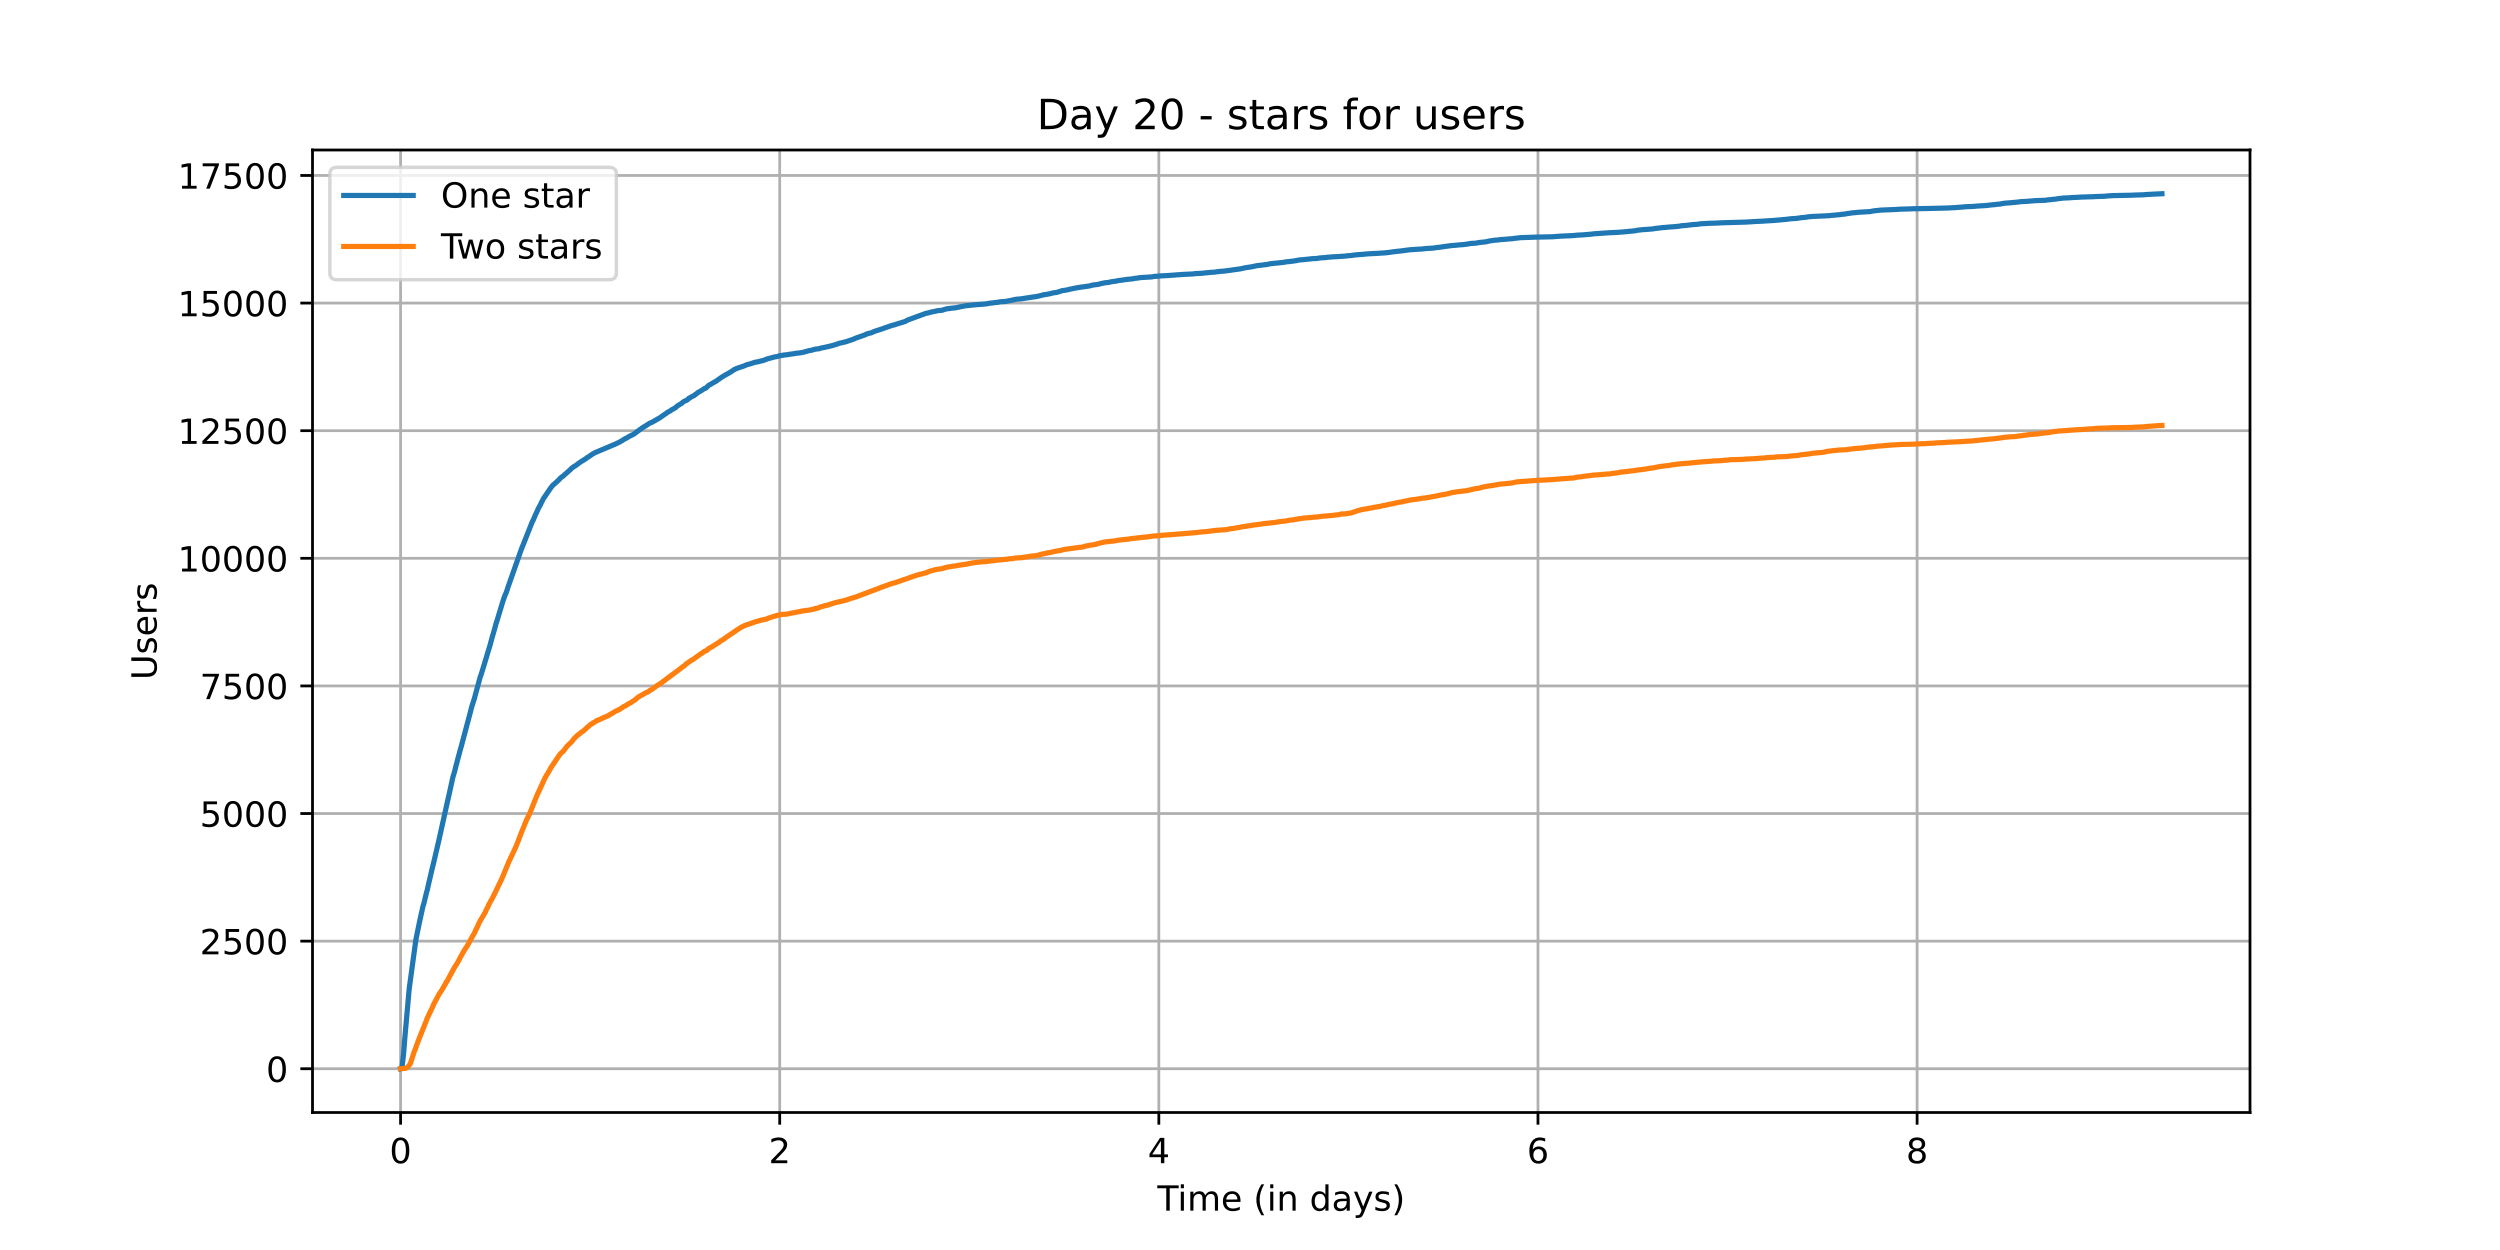 <?xml version="1.0" encoding="utf-8" standalone="no"?>
<!DOCTYPE svg PUBLIC "-//W3C//DTD SVG 1.1//EN"
  "http://www.w3.org/Graphics/SVG/1.1/DTD/svg11.dtd">
<!-- Created with matplotlib (https://matplotlib.org/) -->
<svg height="360pt" version="1.1" viewBox="0 0 720 360" width="720pt" xmlns="http://www.w3.org/2000/svg" xmlns:xlink="http://www.w3.org/1999/xlink">
 <defs>
  <style type="text/css">*{stroke-linecap:butt;stroke-linejoin:round;}</style>
 </defs>
 <g id="figure_1">
  <g id="patch_1">
   <path d="M 0 360 
L 720 360 
L 720 0 
L 0 0 
z
" style="fill:#ffffff;"/>
  </g>
  <g id="axes_1">
   <g id="patch_2">
    <path d="M 90 320.4 
L 648 320.4 
L 648 43.2 
L 90 43.2 
z
" style="fill:#ffffff;"/>
   </g>
   <g id="matplotlib.axis_1">
    <g id="xtick_1">
     <g id="line2d_1">
      <path clip-path="url(#p998cce0096)" d="M 115.364 320.4 
L 115.364 43.2 
" style="fill:none;stroke:#b0b0b0;stroke-linecap:square;stroke-width:0.8;"/>
     </g>
     <g id="line2d_2">
      <defs>
       <path d="M 0 0 
L 0 3.5 
" id="m1878fdf592" style="stroke:#000000;stroke-width:0.8;"/>
      </defs>
      <g>
       <use style="stroke:#000000;stroke-width:0.8;" x="115.364" xlink:href="#m1878fdf592" y="320.4"/>
      </g>
     </g>
     <g id="text_1">
      <!-- 0 -->
      <g transform="translate(112.182 334.998)scale(0.1 -0.1)">
       <defs>
        <path d="M 31.781 66.406 
Q 24.172 66.406 20.328 58.906 
Q 16.5 51.422 16.5 36.375 
Q 16.5 21.391 20.328 13.891 
Q 24.172 6.391 31.781 6.391 
Q 39.453 6.391 43.281 13.891 
Q 47.125 21.391 47.125 36.375 
Q 47.125 51.422 43.281 58.906 
Q 39.453 66.406 31.781 66.406 
z
M 31.781 74.219 
Q 44.047 74.219 50.516 64.516 
Q 56.984 54.828 56.984 36.375 
Q 56.984 17.969 50.516 8.266 
Q 44.047 -1.422 31.781 -1.422 
Q 19.531 -1.422 13.062 8.266 
Q 6.594 17.969 6.594 36.375 
Q 6.594 54.828 13.062 64.516 
Q 19.531 74.219 31.781 74.219 
z
" id="DejaVuSans-48"/>
       </defs>
       <use xlink:href="#DejaVuSans-48"/>
      </g>
     </g>
    </g>
    <g id="xtick_2">
     <g id="line2d_3">
      <path clip-path="url(#p998cce0096)" d="M 224.554 320.4 
L 224.554 43.2 
" style="fill:none;stroke:#b0b0b0;stroke-linecap:square;stroke-width:0.8;"/>
     </g>
     <g id="line2d_4">
      <g>
       <use style="stroke:#000000;stroke-width:0.8;" x="224.554" xlink:href="#m1878fdf592" y="320.4"/>
      </g>
     </g>
     <g id="text_2">
      <!-- 2 -->
      <g transform="translate(221.373 334.998)scale(0.1 -0.1)">
       <defs>
        <path d="M 19.188 8.297 
L 53.609 8.297 
L 53.609 0 
L 7.328 0 
L 7.328 8.297 
Q 12.938 14.109 22.625 23.891 
Q 32.328 33.688 34.812 36.531 
Q 39.547 41.844 41.422 45.531 
Q 43.312 49.219 43.312 52.781 
Q 43.312 58.594 39.234 62.25 
Q 35.156 65.922 28.609 65.922 
Q 23.969 65.922 18.812 64.312 
Q 13.672 62.703 7.812 59.422 
L 7.812 69.391 
Q 13.766 71.781 18.938 73 
Q 24.125 74.219 28.422 74.219 
Q 39.75 74.219 46.484 68.547 
Q 53.219 62.891 53.219 53.422 
Q 53.219 48.922 51.531 44.891 
Q 49.859 40.875 45.406 35.406 
Q 44.188 33.984 37.641 27.219 
Q 31.109 20.453 19.188 8.297 
z
" id="DejaVuSans-50"/>
       </defs>
       <use xlink:href="#DejaVuSans-50"/>
      </g>
     </g>
    </g>
    <g id="xtick_3">
     <g id="line2d_5">
      <path clip-path="url(#p998cce0096)" d="M 333.745 320.4 
L 333.745 43.2 
" style="fill:none;stroke:#b0b0b0;stroke-linecap:square;stroke-width:0.8;"/>
     </g>
     <g id="line2d_6">
      <g>
       <use style="stroke:#000000;stroke-width:0.8;" x="333.745" xlink:href="#m1878fdf592" y="320.4"/>
      </g>
     </g>
     <g id="text_3">
      <!-- 4 -->
      <g transform="translate(330.563 334.998)scale(0.1 -0.1)">
       <defs>
        <path d="M 37.797 64.312 
L 12.891 25.391 
L 37.797 25.391 
z
M 35.203 72.906 
L 47.609 72.906 
L 47.609 25.391 
L 58.016 25.391 
L 58.016 17.188 
L 47.609 17.188 
L 47.609 0 
L 37.797 0 
L 37.797 17.188 
L 4.891 17.188 
L 4.891 26.703 
z
" id="DejaVuSans-52"/>
       </defs>
       <use xlink:href="#DejaVuSans-52"/>
      </g>
     </g>
    </g>
    <g id="xtick_4">
     <g id="line2d_7">
      <path clip-path="url(#p998cce0096)" d="M 442.935 320.4 
L 442.935 43.2 
" style="fill:none;stroke:#b0b0b0;stroke-linecap:square;stroke-width:0.8;"/>
     </g>
     <g id="line2d_8">
      <g>
       <use style="stroke:#000000;stroke-width:0.8;" x="442.935" xlink:href="#m1878fdf592" y="320.4"/>
      </g>
     </g>
     <g id="text_4">
      <!-- 6 -->
      <g transform="translate(439.754 334.998)scale(0.1 -0.1)">
       <defs>
        <path d="M 33.016 40.375 
Q 26.375 40.375 22.484 35.828 
Q 18.609 31.297 18.609 23.391 
Q 18.609 15.531 22.484 10.953 
Q 26.375 6.391 33.016 6.391 
Q 39.656 6.391 43.531 10.953 
Q 47.406 15.531 47.406 23.391 
Q 47.406 31.297 43.531 35.828 
Q 39.656 40.375 33.016 40.375 
z
M 52.594 71.297 
L 52.594 62.312 
Q 48.875 64.062 45.094 64.984 
Q 41.312 65.922 37.594 65.922 
Q 27.828 65.922 22.672 59.328 
Q 17.531 52.734 16.797 39.406 
Q 19.672 43.656 24.016 45.922 
Q 28.375 48.188 33.594 48.188 
Q 44.578 48.188 50.953 41.516 
Q 57.328 34.859 57.328 23.391 
Q 57.328 12.156 50.688 5.359 
Q 44.047 -1.422 33.016 -1.422 
Q 20.359 -1.422 13.672 8.266 
Q 6.984 17.969 6.984 36.375 
Q 6.984 53.656 15.188 63.938 
Q 23.391 74.219 37.203 74.219 
Q 40.922 74.219 44.703 73.484 
Q 48.484 72.75 52.594 71.297 
z
" id="DejaVuSans-54"/>
       </defs>
       <use xlink:href="#DejaVuSans-54"/>
      </g>
     </g>
    </g>
    <g id="xtick_5">
     <g id="line2d_9">
      <path clip-path="url(#p998cce0096)" d="M 552.126 320.4 
L 552.126 43.2 
" style="fill:none;stroke:#b0b0b0;stroke-linecap:square;stroke-width:0.8;"/>
     </g>
     <g id="line2d_10">
      <g>
       <use style="stroke:#000000;stroke-width:0.8;" x="552.126" xlink:href="#m1878fdf592" y="320.4"/>
      </g>
     </g>
     <g id="text_5">
      <!-- 8 -->
      <g transform="translate(548.944 334.998)scale(0.1 -0.1)">
       <defs>
        <path d="M 31.781 34.625 
Q 24.75 34.625 20.719 30.859 
Q 16.703 27.094 16.703 20.516 
Q 16.703 13.922 20.719 10.156 
Q 24.75 6.391 31.781 6.391 
Q 38.812 6.391 42.859 10.172 
Q 46.922 13.969 46.922 20.516 
Q 46.922 27.094 42.891 30.859 
Q 38.875 34.625 31.781 34.625 
z
M 21.922 38.812 
Q 15.578 40.375 12.031 44.719 
Q 8.5 49.078 8.5 55.328 
Q 8.5 64.062 14.719 69.141 
Q 20.953 74.219 31.781 74.219 
Q 42.672 74.219 48.875 69.141 
Q 55.078 64.062 55.078 55.328 
Q 55.078 49.078 51.531 44.719 
Q 48 40.375 41.703 38.812 
Q 48.828 37.156 52.797 32.312 
Q 56.781 27.484 56.781 20.516 
Q 56.781 9.906 50.312 4.234 
Q 43.844 -1.422 31.781 -1.422 
Q 19.734 -1.422 13.25 4.234 
Q 6.781 9.906 6.781 20.516 
Q 6.781 27.484 10.781 32.312 
Q 14.797 37.156 21.922 38.812 
z
M 18.312 54.391 
Q 18.312 48.734 21.844 45.562 
Q 25.391 42.391 31.781 42.391 
Q 38.141 42.391 41.719 45.562 
Q 45.312 48.734 45.312 54.391 
Q 45.312 60.062 41.719 63.234 
Q 38.141 66.406 31.781 66.406 
Q 25.391 66.406 21.844 63.234 
Q 18.312 60.062 18.312 54.391 
z
" id="DejaVuSans-56"/>
       </defs>
       <use xlink:href="#DejaVuSans-56"/>
      </g>
     </g>
    </g>
    <g id="text_6">
     <!-- Time (in days) -->
     <g transform="translate(333.327 348.677)scale(0.1 -0.1)">
      <defs>
       <path d="M -0.297 72.906 
L 61.375 72.906 
L 61.375 64.594 
L 35.5 64.594 
L 35.5 0 
L 25.594 0 
L 25.594 64.594 
L -0.297 64.594 
z
" id="DejaVuSans-84"/>
       <path d="M 9.422 54.688 
L 18.406 54.688 
L 18.406 0 
L 9.422 0 
z
M 9.422 75.984 
L 18.406 75.984 
L 18.406 64.594 
L 9.422 64.594 
z
" id="DejaVuSans-105"/>
       <path d="M 52 44.188 
Q 55.375 50.25 60.062 53.125 
Q 64.75 56 71.094 56 
Q 79.641 56 84.281 50.016 
Q 88.922 44.047 88.922 33.016 
L 88.922 0 
L 79.891 0 
L 79.891 32.719 
Q 79.891 40.578 77.094 44.375 
Q 74.312 48.188 68.609 48.188 
Q 61.625 48.188 57.562 43.547 
Q 53.516 38.922 53.516 30.906 
L 53.516 0 
L 44.484 0 
L 44.484 32.719 
Q 44.484 40.625 41.703 44.406 
Q 38.922 48.188 33.109 48.188 
Q 26.219 48.188 22.156 43.531 
Q 18.109 38.875 18.109 30.906 
L 18.109 0 
L 9.078 0 
L 9.078 54.688 
L 18.109 54.688 
L 18.109 46.188 
Q 21.188 51.219 25.484 53.609 
Q 29.781 56 35.688 56 
Q 41.656 56 45.828 52.969 
Q 50 49.953 52 44.188 
z
" id="DejaVuSans-109"/>
       <path d="M 56.203 29.594 
L 56.203 25.203 
L 14.891 25.203 
Q 15.484 15.922 20.484 11.062 
Q 25.484 6.203 34.422 6.203 
Q 39.594 6.203 44.453 7.469 
Q 49.312 8.734 54.109 11.281 
L 54.109 2.781 
Q 49.266 0.734 44.188 -0.344 
Q 39.109 -1.422 33.891 -1.422 
Q 20.797 -1.422 13.156 6.188 
Q 5.516 13.812 5.516 26.812 
Q 5.516 40.234 12.766 48.109 
Q 20.016 56 32.328 56 
Q 43.359 56 49.781 48.891 
Q 56.203 41.797 56.203 29.594 
z
M 47.219 32.234 
Q 47.125 39.594 43.094 43.984 
Q 39.062 48.391 32.422 48.391 
Q 24.906 48.391 20.391 44.141 
Q 15.875 39.891 15.188 32.172 
z
" id="DejaVuSans-101"/>
       <path id="DejaVuSans-32"/>
       <path d="M 31 75.875 
Q 24.469 64.656 21.281 53.656 
Q 18.109 42.672 18.109 31.391 
Q 18.109 20.125 21.312 9.062 
Q 24.516 -2 31 -13.188 
L 23.188 -13.188 
Q 15.875 -1.703 12.234 9.375 
Q 8.594 20.453 8.594 31.391 
Q 8.594 42.281 12.203 53.312 
Q 15.828 64.359 23.188 75.875 
z
" id="DejaVuSans-40"/>
       <path d="M 54.891 33.016 
L 54.891 0 
L 45.906 0 
L 45.906 32.719 
Q 45.906 40.484 42.875 44.328 
Q 39.844 48.188 33.797 48.188 
Q 26.516 48.188 22.312 43.547 
Q 18.109 38.922 18.109 30.906 
L 18.109 0 
L 9.078 0 
L 9.078 54.688 
L 18.109 54.688 
L 18.109 46.188 
Q 21.344 51.125 25.703 53.562 
Q 30.078 56 35.797 56 
Q 45.219 56 50.047 50.172 
Q 54.891 44.344 54.891 33.016 
z
" id="DejaVuSans-110"/>
       <path d="M 45.406 46.391 
L 45.406 75.984 
L 54.391 75.984 
L 54.391 0 
L 45.406 0 
L 45.406 8.203 
Q 42.578 3.328 38.25 0.953 
Q 33.938 -1.422 27.875 -1.422 
Q 17.969 -1.422 11.734 6.484 
Q 5.516 14.406 5.516 27.297 
Q 5.516 40.188 11.734 48.094 
Q 17.969 56 27.875 56 
Q 33.938 56 38.25 53.625 
Q 42.578 51.266 45.406 46.391 
z
M 14.797 27.297 
Q 14.797 17.391 18.875 11.75 
Q 22.953 6.109 30.078 6.109 
Q 37.203 6.109 41.297 11.75 
Q 45.406 17.391 45.406 27.297 
Q 45.406 37.203 41.297 42.844 
Q 37.203 48.484 30.078 48.484 
Q 22.953 48.484 18.875 42.844 
Q 14.797 37.203 14.797 27.297 
z
" id="DejaVuSans-100"/>
       <path d="M 34.281 27.484 
Q 23.391 27.484 19.188 25 
Q 14.984 22.516 14.984 16.5 
Q 14.984 11.719 18.141 8.906 
Q 21.297 6.109 26.703 6.109 
Q 34.188 6.109 38.703 11.406 
Q 43.219 16.703 43.219 25.484 
L 43.219 27.484 
z
M 52.203 31.203 
L 52.203 0 
L 43.219 0 
L 43.219 8.297 
Q 40.141 3.328 35.547 0.953 
Q 30.953 -1.422 24.312 -1.422 
Q 15.922 -1.422 10.953 3.297 
Q 6 8.016 6 15.922 
Q 6 25.141 12.172 29.828 
Q 18.359 34.516 30.609 34.516 
L 43.219 34.516 
L 43.219 35.406 
Q 43.219 41.609 39.141 45 
Q 35.062 48.391 27.688 48.391 
Q 23 48.391 18.547 47.266 
Q 14.109 46.141 10.016 43.891 
L 10.016 52.203 
Q 14.938 54.109 19.578 55.047 
Q 24.219 56 28.609 56 
Q 40.484 56 46.344 49.844 
Q 52.203 43.703 52.203 31.203 
z
" id="DejaVuSans-97"/>
       <path d="M 32.172 -5.078 
Q 28.375 -14.844 24.75 -17.812 
Q 21.141 -20.797 15.094 -20.797 
L 7.906 -20.797 
L 7.906 -13.281 
L 13.188 -13.281 
Q 16.891 -13.281 18.938 -11.516 
Q 21 -9.766 23.484 -3.219 
L 25.094 0.875 
L 2.984 54.688 
L 12.5 54.688 
L 29.594 11.922 
L 46.688 54.688 
L 56.203 54.688 
z
" id="DejaVuSans-121"/>
       <path d="M 44.281 53.078 
L 44.281 44.578 
Q 40.484 46.531 36.375 47.5 
Q 32.281 48.484 27.875 48.484 
Q 21.188 48.484 17.844 46.438 
Q 14.5 44.391 14.5 40.281 
Q 14.5 37.156 16.891 35.375 
Q 19.281 33.594 26.516 31.984 
L 29.594 31.297 
Q 39.156 29.25 43.188 25.516 
Q 47.219 21.781 47.219 15.094 
Q 47.219 7.469 41.188 3.016 
Q 35.156 -1.422 24.609 -1.422 
Q 20.219 -1.422 15.453 -0.562 
Q 10.688 0.297 5.422 2 
L 5.422 11.281 
Q 10.406 8.688 15.234 7.391 
Q 20.062 6.109 24.812 6.109 
Q 31.156 6.109 34.562 8.281 
Q 37.984 10.453 37.984 14.406 
Q 37.984 18.062 35.516 20.016 
Q 33.062 21.969 24.703 23.781 
L 21.578 24.516 
Q 13.234 26.266 9.516 29.906 
Q 5.812 33.547 5.812 39.891 
Q 5.812 47.609 11.281 51.797 
Q 16.75 56 26.812 56 
Q 31.781 56 36.172 55.266 
Q 40.578 54.547 44.281 53.078 
z
" id="DejaVuSans-115"/>
       <path d="M 8.016 75.875 
L 15.828 75.875 
Q 23.141 64.359 26.781 53.312 
Q 30.422 42.281 30.422 31.391 
Q 30.422 20.453 26.781 9.375 
Q 23.141 -1.703 15.828 -13.188 
L 8.016 -13.188 
Q 14.5 -2 17.703 9.062 
Q 20.906 20.125 20.906 31.391 
Q 20.906 42.672 17.703 53.656 
Q 14.5 64.656 8.016 75.875 
z
" id="DejaVuSans-41"/>
      </defs>
      <use xlink:href="#DejaVuSans-84"/>
      <use x="57.959" xlink:href="#DejaVuSans-105"/>
      <use x="85.742" xlink:href="#DejaVuSans-109"/>
      <use x="183.154" xlink:href="#DejaVuSans-101"/>
      <use x="244.678" xlink:href="#DejaVuSans-32"/>
      <use x="276.465" xlink:href="#DejaVuSans-40"/>
      <use x="315.479" xlink:href="#DejaVuSans-105"/>
      <use x="343.262" xlink:href="#DejaVuSans-110"/>
      <use x="406.641" xlink:href="#DejaVuSans-32"/>
      <use x="438.428" xlink:href="#DejaVuSans-100"/>
      <use x="501.904" xlink:href="#DejaVuSans-97"/>
      <use x="563.184" xlink:href="#DejaVuSans-121"/>
      <use x="622.363" xlink:href="#DejaVuSans-115"/>
      <use x="674.463" xlink:href="#DejaVuSans-41"/>
     </g>
    </g>
   </g>
   <g id="matplotlib.axis_2">
    <g id="ytick_1">
     <g id="line2d_11">
      <path clip-path="url(#p998cce0096)" d="M 90 307.8 
L 648 307.8 
" style="fill:none;stroke:#b0b0b0;stroke-linecap:square;stroke-width:0.8;"/>
     </g>
     <g id="line2d_12">
      <defs>
       <path d="M 0 0 
L -3.5 0 
" id="m1313641163" style="stroke:#000000;stroke-width:0.8;"/>
      </defs>
      <g>
       <use style="stroke:#000000;stroke-width:0.8;" x="90" xlink:href="#m1313641163" y="307.8"/>
      </g>
     </g>
     <g id="text_7">
      <!-- 0 -->
      <g transform="translate(76.638 311.599)scale(0.1 -0.1)">
       <use xlink:href="#DejaVuSans-48"/>
      </g>
     </g>
    </g>
    <g id="ytick_2">
     <g id="line2d_13">
      <path clip-path="url(#p998cce0096)" d="M 90 271.048 
L 648 271.048 
" style="fill:none;stroke:#b0b0b0;stroke-linecap:square;stroke-width:0.8;"/>
     </g>
     <g id="line2d_14">
      <g>
       <use style="stroke:#000000;stroke-width:0.8;" x="90" xlink:href="#m1313641163" y="271.048"/>
      </g>
     </g>
     <g id="text_8">
      <!-- 2500 -->
      <g transform="translate(57.55 274.847)scale(0.1 -0.1)">
       <defs>
        <path d="M 10.797 72.906 
L 49.516 72.906 
L 49.516 64.594 
L 19.828 64.594 
L 19.828 46.734 
Q 21.969 47.469 24.109 47.828 
Q 26.266 48.188 28.422 48.188 
Q 40.625 48.188 47.75 41.5 
Q 54.891 34.812 54.891 23.391 
Q 54.891 11.625 47.562 5.094 
Q 40.234 -1.422 26.906 -1.422 
Q 22.312 -1.422 17.547 -0.641 
Q 12.797 0.141 7.719 1.703 
L 7.719 11.625 
Q 12.109 9.234 16.797 8.062 
Q 21.484 6.891 26.703 6.891 
Q 35.156 6.891 40.078 11.328 
Q 45.016 15.766 45.016 23.391 
Q 45.016 31 40.078 35.438 
Q 35.156 39.891 26.703 39.891 
Q 22.75 39.891 18.812 39.016 
Q 14.891 38.141 10.797 36.281 
z
" id="DejaVuSans-53"/>
       </defs>
       <use xlink:href="#DejaVuSans-50"/>
       <use x="63.623" xlink:href="#DejaVuSans-53"/>
       <use x="127.246" xlink:href="#DejaVuSans-48"/>
       <use x="190.869" xlink:href="#DejaVuSans-48"/>
      </g>
     </g>
    </g>
    <g id="ytick_3">
     <g id="line2d_15">
      <path clip-path="url(#p998cce0096)" d="M 90 234.296 
L 648 234.296 
" style="fill:none;stroke:#b0b0b0;stroke-linecap:square;stroke-width:0.8;"/>
     </g>
     <g id="line2d_16">
      <g>
       <use style="stroke:#000000;stroke-width:0.8;" x="90" xlink:href="#m1313641163" y="234.296"/>
      </g>
     </g>
     <g id="text_9">
      <!-- 5000 -->
      <g transform="translate(57.55 238.096)scale(0.1 -0.1)">
       <use xlink:href="#DejaVuSans-53"/>
       <use x="63.623" xlink:href="#DejaVuSans-48"/>
       <use x="127.246" xlink:href="#DejaVuSans-48"/>
       <use x="190.869" xlink:href="#DejaVuSans-48"/>
      </g>
     </g>
    </g>
    <g id="ytick_4">
     <g id="line2d_17">
      <path clip-path="url(#p998cce0096)" d="M 90 197.544 
L 648 197.544 
" style="fill:none;stroke:#b0b0b0;stroke-linecap:square;stroke-width:0.8;"/>
     </g>
     <g id="line2d_18">
      <g>
       <use style="stroke:#000000;stroke-width:0.8;" x="90" xlink:href="#m1313641163" y="197.544"/>
      </g>
     </g>
     <g id="text_10">
      <!-- 7500 -->
      <g transform="translate(57.55 201.344)scale(0.1 -0.1)">
       <defs>
        <path d="M 8.203 72.906 
L 55.078 72.906 
L 55.078 68.703 
L 28.609 0 
L 18.312 0 
L 43.219 64.594 
L 8.203 64.594 
z
" id="DejaVuSans-55"/>
       </defs>
       <use xlink:href="#DejaVuSans-55"/>
       <use x="63.623" xlink:href="#DejaVuSans-53"/>
       <use x="127.246" xlink:href="#DejaVuSans-48"/>
       <use x="190.869" xlink:href="#DejaVuSans-48"/>
      </g>
     </g>
    </g>
    <g id="ytick_5">
     <g id="line2d_19">
      <path clip-path="url(#p998cce0096)" d="M 90 160.793 
L 648 160.793 
" style="fill:none;stroke:#b0b0b0;stroke-linecap:square;stroke-width:0.8;"/>
     </g>
     <g id="line2d_20">
      <g>
       <use style="stroke:#000000;stroke-width:0.8;" x="90" xlink:href="#m1313641163" y="160.793"/>
      </g>
     </g>
     <g id="text_11">
      <!-- 10000 -->
      <g transform="translate(51.188 164.592)scale(0.1 -0.1)">
       <defs>
        <path d="M 12.406 8.297 
L 28.516 8.297 
L 28.516 63.922 
L 10.984 60.406 
L 10.984 69.391 
L 28.422 72.906 
L 38.281 72.906 
L 38.281 8.297 
L 54.391 8.297 
L 54.391 0 
L 12.406 0 
z
" id="DejaVuSans-49"/>
       </defs>
       <use xlink:href="#DejaVuSans-49"/>
       <use x="63.623" xlink:href="#DejaVuSans-48"/>
       <use x="127.246" xlink:href="#DejaVuSans-48"/>
       <use x="190.869" xlink:href="#DejaVuSans-48"/>
       <use x="254.492" xlink:href="#DejaVuSans-48"/>
      </g>
     </g>
    </g>
    <g id="ytick_6">
     <g id="line2d_21">
      <path clip-path="url(#p998cce0096)" d="M 90 124.041 
L 648 124.041 
" style="fill:none;stroke:#b0b0b0;stroke-linecap:square;stroke-width:0.8;"/>
     </g>
     <g id="line2d_22">
      <g>
       <use style="stroke:#000000;stroke-width:0.8;" x="90" xlink:href="#m1313641163" y="124.041"/>
      </g>
     </g>
     <g id="text_12">
      <!-- 12500 -->
      <g transform="translate(51.188 127.84)scale(0.1 -0.1)">
       <use xlink:href="#DejaVuSans-49"/>
       <use x="63.623" xlink:href="#DejaVuSans-50"/>
       <use x="127.246" xlink:href="#DejaVuSans-53"/>
       <use x="190.869" xlink:href="#DejaVuSans-48"/>
       <use x="254.492" xlink:href="#DejaVuSans-48"/>
      </g>
     </g>
    </g>
    <g id="ytick_7">
     <g id="line2d_23">
      <path clip-path="url(#p998cce0096)" d="M 90 87.289 
L 648 87.289 
" style="fill:none;stroke:#b0b0b0;stroke-linecap:square;stroke-width:0.8;"/>
     </g>
     <g id="line2d_24">
      <g>
       <use style="stroke:#000000;stroke-width:0.8;" x="90" xlink:href="#m1313641163" y="87.289"/>
      </g>
     </g>
     <g id="text_13">
      <!-- 15000 -->
      <g transform="translate(51.188 91.088)scale(0.1 -0.1)">
       <use xlink:href="#DejaVuSans-49"/>
       <use x="63.623" xlink:href="#DejaVuSans-53"/>
       <use x="127.246" xlink:href="#DejaVuSans-48"/>
       <use x="190.869" xlink:href="#DejaVuSans-48"/>
       <use x="254.492" xlink:href="#DejaVuSans-48"/>
      </g>
     </g>
    </g>
    <g id="ytick_8">
     <g id="line2d_25">
      <path clip-path="url(#p998cce0096)" d="M 90 50.537 
L 648 50.537 
" style="fill:none;stroke:#b0b0b0;stroke-linecap:square;stroke-width:0.8;"/>
     </g>
     <g id="line2d_26">
      <g>
       <use style="stroke:#000000;stroke-width:0.8;" x="90" xlink:href="#m1313641163" y="50.537"/>
      </g>
     </g>
     <g id="text_14">
      <!-- 17500 -->
      <g transform="translate(51.188 54.336)scale(0.1 -0.1)">
       <use xlink:href="#DejaVuSans-49"/>
       <use x="63.623" xlink:href="#DejaVuSans-55"/>
       <use x="127.246" xlink:href="#DejaVuSans-53"/>
       <use x="190.869" xlink:href="#DejaVuSans-48"/>
       <use x="254.492" xlink:href="#DejaVuSans-48"/>
      </g>
     </g>
    </g>
    <g id="text_15">
     <!-- Users -->
     <g transform="translate(45.108 195.801)rotate(-90)scale(0.1 -0.1)">
      <defs>
       <path d="M 8.688 72.906 
L 18.609 72.906 
L 18.609 28.609 
Q 18.609 16.891 22.844 11.734 
Q 27.094 6.594 36.625 6.594 
Q 46.094 6.594 50.344 11.734 
Q 54.594 16.891 54.594 28.609 
L 54.594 72.906 
L 64.5 72.906 
L 64.5 27.391 
Q 64.5 13.141 57.438 5.859 
Q 50.391 -1.422 36.625 -1.422 
Q 22.797 -1.422 15.734 5.859 
Q 8.688 13.141 8.688 27.391 
z
" id="DejaVuSans-85"/>
       <path d="M 41.109 46.297 
Q 39.594 47.172 37.812 47.578 
Q 36.031 48 33.891 48 
Q 26.266 48 22.188 43.047 
Q 18.109 38.094 18.109 28.812 
L 18.109 0 
L 9.078 0 
L 9.078 54.688 
L 18.109 54.688 
L 18.109 46.188 
Q 20.953 51.172 25.484 53.578 
Q 30.031 56 36.531 56 
Q 37.453 56 38.578 55.875 
Q 39.703 55.766 41.062 55.516 
z
" id="DejaVuSans-114"/>
      </defs>
      <use xlink:href="#DejaVuSans-85"/>
      <use x="73.193" xlink:href="#DejaVuSans-115"/>
      <use x="125.293" xlink:href="#DejaVuSans-101"/>
      <use x="186.816" xlink:href="#DejaVuSans-114"/>
      <use x="227.93" xlink:href="#DejaVuSans-115"/>
     </g>
    </g>
   </g>
   <g id="line2d_27">
    <path clip-path="url(#p998cce0096)" d="M 115.364 307.8 
L 115.587 307.741 
L 115.775 307.447 
L 116.226 303.566 
L 116.564 299.244 
L 117.841 284.837 
L 119.758 270.725 
L 120.509 267.035 
L 120.885 265.227 
L 121.824 260.963 
L 122.05 260.317 
L 122.838 257.053 
L 123.064 256.259 
L 123.477 254.392 
L 123.928 252.481 
L 124.342 250.673 
L 124.68 249.32 
L 125.056 247.747 
L 126.371 242.117 
L 129 230.268 
L 129.414 228.475 
L 130.429 223.829 
L 130.917 222.227 
L 131.368 220.375 
L 131.518 219.875 
L 131.969 218.126 
L 132.608 215.773 
L 132.946 214.612 
L 133.021 214.289 
L 135.275 205.821 
L 135.388 205.395 
L 135.801 203.748 
L 136.026 203.043 
L 136.628 201.131 
L 138.281 195.031 
L 138.431 194.634 
L 138.619 194.105 
L 140.122 189.18 
L 140.385 188.254 
L 140.948 186.416 
L 141.023 186.196 
L 141.813 183.285 
L 142.038 182.55 
L 142.338 181.506 
L 142.564 180.712 
L 142.827 179.683 
L 143.203 178.551 
L 144.819 173.215 
L 145.082 172.436 
L 145.458 171.392 
L 145.721 170.848 
L 146.097 169.775 
L 146.247 169.26 
L 149.893 158.911 
L 150.268 157.867 
L 150.756 156.691 
L 152.034 153.442 
L 153.349 150.135 
L 153.537 149.855 
L 153.951 148.856 
L 154.326 148.003 
L 154.664 147.297 
L 155.002 146.518 
L 155.566 145.474 
L 155.679 145.313 
L 155.942 144.681 
L 156.167 144.284 
L 156.467 143.666 
L 156.618 143.431 
L 158.684 140.403 
L 158.985 140.035 
L 159.361 139.609 
L 159.511 139.521 
L 160.187 138.903 
L 161.014 138.139 
L 161.427 137.654 
L 161.69 137.448 
L 161.991 137.227 
L 162.141 137.139 
L 162.742 136.581 
L 162.855 136.492 
L 163.118 136.272 
L 164.395 135.125 
L 164.696 134.772 
L 164.921 134.669 
L 165.146 134.464 
L 165.86 134.037 
L 166.199 133.787 
L 166.65 133.42 
L 167.777 132.67 
L 167.965 132.597 
L 168.19 132.42 
L 168.679 132.126 
L 169.129 131.759 
L 169.355 131.656 
L 170.707 130.73 
L 171.309 130.406 
L 171.722 130.215 
L 176.118 128.363 
L 176.494 128.186 
L 176.794 128.084 
L 178.222 127.422 
L 178.823 127.084 
L 179.011 126.981 
L 179.762 126.511 
L 179.912 126.437 
L 180.101 126.305 
L 180.364 126.217 
L 181.115 125.746 
L 181.303 125.643 
L 182.245 125.173 
L 182.733 124.923 
L 182.921 124.732 
L 185.176 123.085 
L 185.364 122.982 
L 185.89 122.674 
L 186.717 122.144 
L 186.829 122.056 
L 187.092 121.909 
L 187.543 121.689 
L 187.844 121.586 
L 188.407 121.248 
L 188.971 120.939 
L 189.422 120.645 
L 189.609 120.586 
L 190.624 119.91 
L 190.736 119.822 
L 192.389 118.675 
L 193.103 118.293 
L 193.329 118.087 
L 194.005 117.719 
L 194.268 117.572 
L 194.418 117.47 
L 194.719 117.278 
L 194.982 116.97 
L 195.696 116.529 
L 195.883 116.426 
L 196.372 116.117 
L 196.597 115.882 
L 197.048 115.588 
L 197.424 115.411 
L 197.687 115.309 
L 198.175 115 
L 198.326 114.75 
L 198.513 114.676 
L 199.002 114.382 
L 199.565 114.059 
L 199.828 113.971 
L 200.279 113.603 
L 200.693 113.324 
L 200.994 113.045 
L 201.783 112.618 
L 202.835 111.927 
L 203.023 111.839 
L 203.249 111.795 
L 203.399 111.648 
L 203.549 111.516 
L 204.188 110.913 
L 204.414 110.81 
L 204.902 110.546 
L 205.053 110.443 
L 205.541 110.163 
L 205.805 110.002 
L 206.03 109.913 
L 207.571 108.826 
L 207.985 108.546 
L 208.699 108.12 
L 209.225 107.811 
L 209.451 107.708 
L 210.052 107.355 
L 210.241 107.238 
L 210.391 107.164 
L 210.729 106.929 
L 211.105 106.679 
L 211.405 106.459 
L 211.631 106.371 
L 212.045 106.165 
L 212.308 106.062 
L 214.299 105.386 
L 214.525 105.297 
L 214.938 105.092 
L 215.239 105.003 
L 215.427 104.945 
L 215.878 104.842 
L 217.419 104.342 
L 217.983 104.254 
L 218.246 104.18 
L 218.734 104.107 
L 218.885 104.018 
L 219.523 103.886 
L 219.899 103.798 
L 220.275 103.636 
L 220.613 103.533 
L 220.876 103.386 
L 221.289 103.283 
L 221.552 103.21 
L 221.965 103.107 
L 223.017 102.813 
L 223.656 102.71 
L 223.882 102.651 
L 224.22 102.563 
L 224.408 102.475 
L 225.122 102.372 
L 225.723 102.254 
L 226.775 102.151 
L 227.413 102.019 
L 228.39 101.916 
L 228.991 101.784 
L 229.781 101.681 
L 230.119 101.666 
L 230.795 101.563 
L 231.434 101.416 
L 231.885 101.313 
L 232.974 100.99 
L 233.65 100.887 
L 234.815 100.549 
L 235.792 100.446 
L 236.017 100.402 
L 236.243 100.299 
L 236.882 100.152 
L 237.483 100.049 
L 238.197 99.873 
L 238.76 99.77 
L 238.948 99.696 
L 239.549 99.564 
L 239.925 99.461 
L 241.24 99.05 
L 241.465 98.947 
L 241.728 98.858 
L 242.216 98.756 
L 242.442 98.711 
L 243.193 98.52 
L 243.644 98.417 
L 245.71 97.712 
L 245.935 97.638 
L 246.199 97.477 
L 248.941 96.506 
L 249.242 96.403 
L 249.468 96.227 
L 250.445 95.948 
L 250.858 95.874 
L 251.084 95.771 
L 251.347 95.668 
L 251.797 95.448 
L 253.564 94.875 
L 253.864 94.786 
L 254.202 94.654 
L 256.908 93.713 
L 257.397 93.61 
L 258.863 93.14 
L 259.163 93.052 
L 259.427 92.963 
L 259.84 92.861 
L 260.178 92.728 
L 260.592 92.625 
L 261.305 92.228 
L 261.681 92.067 
L 266.756 90.214 
L 267.357 90.112 
L 268.41 89.818 
L 269.011 89.715 
L 269.725 89.553 
L 270.176 89.45 
L 270.514 89.435 
L 271.454 89.332 
L 271.83 89.171 
L 272.694 88.935 
L 273.634 88.833 
L 273.859 88.774 
L 274.986 88.671 
L 275.174 88.641 
L 275.775 88.539 
L 276.001 88.48 
L 276.451 88.377 
L 277.053 88.259 
L 277.579 88.156 
L 278.142 88.053 
L 279.232 87.951 
L 279.682 87.892 
L 280.734 87.789 
L 281.147 87.745 
L 282.613 87.642 
L 282.989 87.612 
L 284.191 87.509 
L 284.943 87.333 
L 286.032 87.23 
L 286.22 87.171 
L 287.309 87.068 
L 287.986 86.921 
L 289.564 86.819 
L 290.165 86.701 
L 290.728 86.598 
L 291.255 86.495 
L 291.893 86.348 
L 292.344 86.245 
L 292.832 86.172 
L 293.951 86.084 
L 296.997 85.613 
L 297.185 85.584 
L 297.974 85.481 
L 298.462 85.407 
L 298.95 85.304 
L 299.74 85.113 
L 300.19 85.01 
L 300.528 84.878 
L 300.904 84.849 
L 301.543 84.746 
L 302.106 84.643 
L 302.519 84.569 
L 302.708 84.496 
L 303.384 84.334 
L 304.248 84.231 
L 304.511 84.158 
L 305.938 83.702 
L 306.728 83.599 
L 307.253 83.511 
L 307.667 83.423 
L 307.967 83.32 
L 308.53 83.217 
L 309.244 83.055 
L 309.883 82.952 
L 310.146 82.864 
L 310.973 82.776 
L 311.236 82.688 
L 312.251 82.585 
L 312.815 82.482 
L 313.642 82.379 
L 314.506 82.144 
L 315.07 82.041 
L 315.483 81.997 
L 316.235 81.909 
L 316.498 81.835 
L 316.874 81.732 
L 317.513 81.585 
L 318.001 81.482 
L 318.453 81.423 
L 319.393 81.32 
L 319.655 81.232 
L 320.182 81.129 
L 320.671 81.056 
L 321.459 80.953 
L 322.174 80.791 
L 323.114 80.688 
L 323.639 80.6 
L 324.317 80.497 
L 324.767 80.438 
L 325.933 80.336 
L 326.422 80.262 
L 326.835 80.159 
L 327.211 80.13 
L 327.925 80.042 
L 328.113 79.968 
L 329.729 79.865 
L 330.067 79.85 
L 331.72 79.747 
L 332.359 79.615 
L 333.787 79.512 
L 334.2 79.468 
L 336.041 79.365 
L 336.38 79.351 
L 337.769 79.248 
L 338.107 79.233 
L 339.235 79.13 
L 339.573 79.115 
L 341.076 79.012 
L 341.414 78.998 
L 343.631 78.895 
L 344.156 78.807 
L 346.148 78.704 
L 346.599 78.645 
L 347.801 78.542 
L 348.29 78.469 
L 349.867 78.366 
L 350.394 78.277 
L 351.145 78.189 
L 351.333 78.16 
L 352.61 78.072 
L 352.798 78.042 
L 353.549 77.939 
L 354.001 77.881 
L 354.789 77.778 
L 355.315 77.689 
L 356.142 77.586 
L 356.63 77.513 
L 357.344 77.41 
L 358.133 77.219 
L 358.697 77.116 
L 359.26 77.013 
L 360.05 76.91 
L 360.613 76.807 
L 361.101 76.704 
L 361.778 76.557 
L 362.417 76.455 
L 362.755 76.44 
L 363.506 76.337 
L 363.957 76.278 
L 364.859 76.175 
L 365.535 76.014 
L 366.25 75.911 
L 366.663 75.867 
L 367.603 75.764 
L 367.941 75.749 
L 368.88 75.646 
L 369.331 75.587 
L 370.083 75.499 
L 370.346 75.411 
L 371.436 75.323 
L 371.661 75.278 
L 372.564 75.176 
L 372.789 75.131 
L 373.541 75.029 
L 373.767 74.926 
L 374.744 74.823 
L 375.082 74.808 
L 376.059 74.705 
L 376.472 74.661 
L 377.449 74.558 
L 377.9 74.499 
L 379.442 74.426 
L 379.629 74.367 
L 380.156 74.279 
L 381.734 74.176 
L 382.223 74.102 
L 383.388 74.014 
L 383.575 73.985 
L 385.529 73.882 
L 385.905 73.853 
L 387.482 73.75 
L 387.971 73.676 
L 389.136 73.588 
L 389.361 73.544 
L 389.85 73.47 
L 390.864 73.367 
L 391.24 73.338 
L 392.705 73.235 
L 393.156 73.176 
L 394.508 73.073 
L 394.846 73.059 
L 396.876 72.956 
L 397.252 72.926 
L 398.867 72.823 
L 399.28 72.779 
L 400.22 72.676 
L 400.746 72.588 
L 401.536 72.485 
L 401.987 72.427 
L 402.963 72.324 
L 403.377 72.28 
L 404.241 72.177 
L 404.729 72.103 
L 405.518 72 
L 405.969 71.941 
L 407.397 71.839 
L 407.772 71.809 
L 409.689 71.706 
L 409.914 71.662 
L 410.891 71.559 
L 411.229 71.544 
L 412.957 71.442 
L 413.596 71.309 
L 414.685 71.206 
L 414.911 71.162 
L 415.512 71.074 
L 415.7 71.045 
L 416.339 70.942 
L 416.714 70.912 
L 417.428 70.809 
L 417.917 70.736 
L 419.307 70.633 
L 419.758 70.574 
L 420.998 70.471 
L 421.337 70.457 
L 422.125 70.354 
L 422.576 70.295 
L 423.141 70.207 
L 423.404 70.133 
L 425.02 70.03 
L 425.584 69.927 
L 426.185 69.825 
L 426.599 69.78 
L 427.688 69.677 
L 427.877 69.648 
L 428.327 69.545 
L 429.004 69.398 
L 429.718 69.295 
L 430.244 69.207 
L 431.523 69.104 
L 432.086 69.001 
L 433.739 68.898 
L 434.19 68.84 
L 435.543 68.751 
L 435.768 68.707 
L 436.52 68.604 
L 436.933 68.56 
L 437.835 68.457 
L 438.211 68.428 
L 441.592 68.325 
L 441.968 68.296 
L 447.077 68.193 
L 447.453 68.163 
L 448.843 68.06 
L 449.257 68.016 
L 451.773 67.913 
L 452.112 67.899 
L 453.615 67.796 
L 454.066 67.737 
L 456.019 67.634 
L 456.432 67.59 
L 457.748 67.487 
L 458.161 67.443 
L 458.988 67.34 
L 459.364 67.311 
L 460.904 67.208 
L 461.28 67.178 
L 462.82 67.075 
L 463.196 67.046 
L 465.3 66.943 
L 465.638 66.928 
L 467.141 66.826 
L 467.517 66.796 
L 468.532 66.693 
L 468.945 66.649 
L 470.148 66.546 
L 470.336 66.517 
L 471.2 66.414 
L 471.5 66.311 
L 472.553 66.208 
L 472.778 66.164 
L 474.282 66.061 
L 474.657 66.032 
L 476.01 65.929 
L 476.611 65.811 
L 477.551 65.708 
L 478.002 65.649 
L 478.828 65.547 
L 479.166 65.532 
L 480.331 65.429 
L 480.519 65.4 
L 482.059 65.297 
L 482.473 65.253 
L 483.6 65.15 
L 484.239 65.017 
L 485.554 64.914 
L 485.967 64.87 
L 486.869 64.767 
L 487.357 64.694 
L 489.01 64.591 
L 489.611 64.459 
L 491.527 64.356 
L 491.903 64.326 
L 494.947 64.224 
L 495.36 64.179 
L 498.817 64.077 
L 499.155 64.062 
L 502.988 63.959 
L 503.363 63.93 
L 505.017 63.827 
L 505.392 63.797 
L 507.684 63.694 
L 508.06 63.665 
L 509.601 63.562 
L 509.939 63.547 
L 511.33 63.459 
L 511.517 63.43 
L 512.833 63.327 
L 513.058 63.283 
L 514.336 63.18 
L 514.749 63.136 
L 515.501 63.033 
L 515.914 62.989 
L 517.342 62.9 
L 517.53 62.871 
L 518.319 62.768 
L 518.845 62.68 
L 520.085 62.577 
L 520.724 62.445 
L 521.926 62.342 
L 522.264 62.327 
L 524.519 62.224 
L 524.857 62.21 
L 526.961 62.107 
L 527.45 62.033 
L 528.54 61.945 
L 528.727 61.916 
L 529.855 61.827 
L 530.118 61.754 
L 531.32 61.651 
L 531.959 61.519 
L 532.785 61.416 
L 533.349 61.313 
L 534.627 61.21 
L 535.078 61.151 
L 536.656 61.048 
L 536.994 61.033 
L 538.61 60.931 
L 539.211 60.813 
L 539.7 60.725 
L 539.887 60.695 
L 540.977 60.592 
L 541.466 60.519 
L 544.021 60.416 
L 544.359 60.401 
L 546.501 60.298 
L 546.915 60.254 
L 550.372 60.151 
L 550.747 60.122 
L 556.609 60.019 
L 556.947 60.004 
L 561.118 59.902 
L 561.494 59.872 
L 563.448 59.769 
L 563.861 59.725 
L 565.44 59.622 
L 565.665 59.563 
L 568.107 59.46 
L 568.483 59.431 
L 569.61 59.328 
L 569.948 59.313 
L 571.678 59.211 
L 572.053 59.181 
L 572.955 59.078 
L 573.406 59.019 
L 574.608 58.917 
L 575.097 58.843 
L 576.149 58.755 
L 576.412 58.667 
L 577.051 58.578 
L 577.201 58.534 
L 578.591 58.431 
L 578.967 58.402 
L 579.983 58.299 
L 580.358 58.27 
L 581.411 58.167 
L 581.937 58.079 
L 584.004 57.976 
L 584.192 57.946 
L 585.583 57.843 
L 586.034 57.785 
L 589.042 57.682 
L 589.568 57.593 
L 590.583 57.491 
L 591.034 57.432 
L 592.124 57.329 
L 592.688 57.226 
L 593.59 57.123 
L 594.078 57.05 
L 596.333 56.947 
L 596.559 56.903 
L 598.926 56.8 
L 599.339 56.756 
L 602.947 56.653 
L 603.134 56.623 
L 606.253 56.52 
L 606.741 56.447 
L 608.32 56.344 
L 608.658 56.329 
L 613.843 56.226 
L 614.219 56.197 
L 617.45 56.094 
L 617.901 56.035 
L 619.93 55.932 
L 620.306 55.903 
L 622.636 55.8 
L 622.636 55.8 
" style="fill:none;stroke:#1f77b4;stroke-linecap:square;stroke-width:1.5;"/>
   </g>
   <g id="line2d_28">
    <path clip-path="url(#p998cce0096)" d="M 115.364 307.8 
L 116.752 307.697 
L 117.466 307.33 
L 118.18 306.33 
L 118.931 304.007 
L 119.231 303.022 
L 119.683 301.949 
L 119.983 301.052 
L 120.66 299.259 
L 122.613 294.393 
L 123.064 293.158 
L 123.177 292.982 
L 124.304 290.585 
L 124.604 289.953 
L 124.905 289.218 
L 126.595 286.058 
L 126.709 285.969 
L 127.047 285.425 
L 127.234 285.146 
L 128.286 283.338 
L 128.587 282.765 
L 128.85 282.441 
L 129.151 281.824 
L 130.88 278.648 
L 131.293 278.002 
L 131.593 277.561 
L 132.232 276.399 
L 132.458 275.914 
L 133.585 273.915 
L 133.923 273.386 
L 134.261 272.856 
L 134.487 272.548 
L 134.711 272.151 
L 136.365 269.152 
L 136.553 268.887 
L 137.079 267.696 
L 137.229 267.476 
L 137.943 265.874 
L 138.281 265.227 
L 139.746 262.757 
L 140.047 262.022 
L 140.535 261.14 
L 140.761 260.537 
L 140.874 260.375 
L 141.287 259.552 
L 141.662 258.949 
L 142.451 257.391 
L 144.556 253.025 
L 145.57 250.541 
L 145.646 250.423 
L 145.909 249.747 
L 146.022 249.497 
L 146.623 247.968 
L 146.848 247.615 
L 147.111 246.924 
L 147.224 246.763 
L 148.351 244.352 
L 148.652 243.69 
L 149.554 241.382 
L 149.817 240.662 
L 151.584 236.281 
L 151.771 235.884 
L 152.485 234.458 
L 152.56 234.282 
L 154.814 228.666 
L 155.266 227.754 
L 156.843 224.3 
L 157.031 223.947 
L 157.52 223.036 
L 157.67 222.903 
L 157.971 222.301 
L 158.12 222.095 
L 158.684 221.051 
L 161.315 217.17 
L 162.329 216.229 
L 163.155 215.097 
L 163.418 214.818 
L 164.32 213.921 
L 164.395 213.877 
L 164.583 213.701 
L 164.808 213.421 
L 165.184 212.907 
L 165.26 212.804 
L 165.485 212.569 
L 166.011 212.084 
L 166.199 211.863 
L 166.574 211.554 
L 166.762 211.481 
L 167.401 210.893 
L 167.965 210.555 
L 169.017 209.599 
L 169.204 209.393 
L 169.542 209.158 
L 170.181 208.555 
L 170.444 208.482 
L 170.857 208.144 
L 171.045 208.085 
L 171.233 207.982 
L 171.609 207.732 
L 171.798 207.541 
L 172.173 207.453 
L 172.661 207.203 
L 173.075 207.1 
L 173.338 206.894 
L 173.676 206.762 
L 175.367 206.012 
L 175.592 205.821 
L 175.78 205.718 
L 176.494 205.321 
L 177.358 204.777 
L 177.696 204.674 
L 178.184 204.424 
L 178.373 204.351 
L 178.673 204.145 
L 179.124 203.866 
L 179.499 203.557 
L 179.8 203.454 
L 180.401 203.101 
L 181.303 202.528 
L 181.565 202.44 
L 181.945 202.161 
L 182.771 201.646 
L 183.072 201.411 
L 183.598 200.94 
L 184.011 200.661 
L 184.312 200.455 
L 184.537 200.352 
L 184.913 200.132 
L 185.552 199.779 
L 185.852 199.588 
L 186.867 199.132 
L 187.092 198.897 
L 187.242 198.809 
L 187.769 198.515 
L 187.918 198.412 
L 188.332 198.088 
L 188.783 197.794 
L 189.083 197.559 
L 189.384 197.368 
L 189.797 197.103 
L 190.098 196.898 
L 190.548 196.648 
L 190.811 196.368 
L 191.037 196.192 
L 191.262 196.119 
L 191.788 195.663 
L 192.126 195.413 
L 196.146 192.414 
L 196.259 192.326 
L 196.673 191.988 
L 197.236 191.649 
L 197.499 191.311 
L 197.724 191.135 
L 199.152 190.15 
L 199.415 190.047 
L 201.82 188.312 
L 202.346 188.004 
L 202.684 187.68 
L 203.023 187.577 
L 203.587 187.269 
L 203.699 187.239 
L 203.925 186.886 
L 204.564 186.534 
L 205.091 186.254 
L 205.541 185.96 
L 206.406 185.416 
L 206.782 185.152 
L 207.008 185.034 
L 207.271 184.814 
L 207.609 184.549 
L 207.834 184.446 
L 208.361 184.137 
L 208.812 183.77 
L 210.203 182.829 
L 210.654 182.535 
L 212.082 181.55 
L 213.322 180.727 
L 214.336 180.227 
L 214.525 180.124 
L 214.75 180.08 
L 214.9 179.992 
L 217.006 179.286 
L 217.231 179.183 
L 218.321 178.86 
L 218.734 178.757 
L 219.035 178.654 
L 219.523 178.551 
L 220.237 178.389 
L 220.763 178.316 
L 220.988 178.154 
L 221.214 178.051 
L 222.83 177.537 
L 223.281 177.434 
L 223.694 177.243 
L 224.22 177.155 
L 224.521 177.052 
L 225.009 176.978 
L 226.512 176.875 
L 227.113 176.758 
L 227.752 176.625 
L 228.203 176.522 
L 228.653 176.464 
L 229.029 176.39 
L 229.217 176.331 
L 229.781 176.228 
L 230.457 176.126 
L 230.757 176.023 
L 231.396 175.92 
L 231.885 175.846 
L 232.824 175.743 
L 233.387 175.64 
L 233.839 175.537 
L 234.063 175.493 
L 234.477 175.405 
L 234.665 175.273 
L 235.378 175.185 
L 235.716 175.038 
L 235.98 174.935 
L 236.205 174.832 
L 236.468 174.758 
L 236.882 174.655 
L 237.069 174.582 
L 237.896 174.361 
L 238.422 174.273 
L 238.798 174.112 
L 239.962 173.759 
L 240.188 173.685 
L 240.338 173.641 
L 240.638 173.538 
L 241.24 173.421 
L 241.615 173.318 
L 242.291 173.171 
L 242.742 173.068 
L 243.531 172.862 
L 243.907 172.774 
L 244.282 172.597 
L 244.62 172.494 
L 246.199 171.995 
L 246.574 171.906 
L 246.95 171.745 
L 252.737 169.569 
L 253.038 169.481 
L 253.488 169.26 
L 257.096 167.967 
L 257.66 167.864 
L 257.961 167.761 
L 260.404 166.908 
L 260.742 166.805 
L 263.561 165.806 
L 263.899 165.717 
L 264.05 165.629 
L 264.463 165.541 
L 264.764 165.438 
L 265.327 165.335 
L 266.417 165.026 
L 266.869 164.938 
L 267.056 164.791 
L 267.32 164.703 
L 267.545 164.585 
L 268.597 164.277 
L 268.973 164.174 
L 269.687 163.997 
L 270.439 163.895 
L 270.89 163.836 
L 271.416 163.747 
L 271.716 163.645 
L 272.882 163.306 
L 273.746 163.204 
L 274.385 163.071 
L 275.287 162.968 
L 275.888 162.851 
L 276.414 162.748 
L 276.827 162.704 
L 277.353 162.601 
L 277.804 162.542 
L 278.631 162.439 
L 278.931 162.322 
L 279.608 162.233 
L 279.795 162.175 
L 280.471 162.072 
L 280.96 161.998 
L 281.974 161.895 
L 282.462 161.822 
L 284.229 161.719 
L 284.829 161.601 
L 286.069 161.498 
L 286.22 161.454 
L 286.858 161.366 
L 287.084 161.322 
L 288.549 161.219 
L 289.075 161.131 
L 290.202 161.043 
L 290.39 160.969 
L 291.743 160.866 
L 292.419 160.704 
L 294.374 160.602 
L 294.974 160.469 
L 295.764 160.366 
L 296.142 160.322 
L 296.772 160.219 
L 296.997 160.161 
L 298.049 160.058 
L 298.537 159.984 
L 299.214 159.896 
L 299.401 159.749 
L 299.815 159.661 
L 300.04 159.602 
L 300.491 159.499 
L 301.092 159.381 
L 301.43 159.293 
L 301.693 159.22 
L 302.482 159.117 
L 303.196 158.94 
L 303.609 158.852 
L 303.76 158.793 
L 304.248 158.72 
L 304.849 158.617 
L 305.337 158.543 
L 305.788 158.441 
L 306.728 158.191 
L 307.629 158.102 
L 307.892 158.029 
L 308.906 157.926 
L 309.432 157.838 
L 310.184 157.735 
L 310.672 157.661 
L 311.8 157.558 
L 312.101 157.441 
L 312.401 157.367 
L 312.589 157.279 
L 313.228 157.176 
L 313.453 157.117 
L 313.943 157.015 
L 314.393 156.956 
L 315.033 156.882 
L 315.22 156.809 
L 315.822 156.721 
L 316.16 156.574 
L 316.498 156.471 
L 317.212 156.309 
L 317.663 156.206 
L 318.265 156.074 
L 319.242 155.971 
L 319.693 155.912 
L 320.896 155.809 
L 321.573 155.662 
L 322.249 155.559 
L 322.663 155.515 
L 323.527 155.412 
L 323.715 155.383 
L 324.993 155.28 
L 325.67 155.133 
L 326.722 155.03 
L 327.173 154.971 
L 328.151 154.868 
L 328.338 154.839 
L 329.09 154.736 
L 329.428 154.721 
L 330.593 154.618 
L 331.157 154.515 
L 331.946 154.413 
L 332.359 154.368 
L 333.824 154.266 
L 334.238 154.221 
L 335.064 154.119 
L 335.403 154.104 
L 337.056 154.001 
L 337.469 153.957 
L 338.821 153.854 
L 339.235 153.81 
L 340.888 153.707 
L 341.339 153.648 
L 342.616 153.545 
L 343.03 153.501 
L 344.42 153.398 
L 344.87 153.339 
L 345.622 153.251 
L 345.847 153.207 
L 347.35 153.104 
L 347.764 153.06 
L 348.552 152.957 
L 348.928 152.928 
L 349.417 152.825 
L 349.792 152.795 
L 350.844 152.693 
L 351.22 152.663 
L 352.836 152.56 
L 353.174 152.546 
L 353.625 152.443 
L 353.887 152.369 
L 354.451 152.266 
L 355.465 152.163 
L 356.217 151.987 
L 356.969 151.899 
L 357.231 151.825 
L 357.645 151.722 
L 358.133 151.649 
L 359.073 151.546 
L 359.336 151.472 
L 360.199 151.369 
L 360.876 151.222 
L 361.928 151.12 
L 362.454 151.031 
L 363.28 150.928 
L 363.957 150.781 
L 365.347 150.679 
L 365.874 150.59 
L 367.039 150.487 
L 367.565 150.399 
L 368.091 150.311 
L 368.317 150.267 
L 368.805 150.193 
L 369.97 150.091 
L 370.459 150.017 
L 370.872 149.914 
L 371.098 149.87 
L 371.887 149.767 
L 372.225 149.752 
L 372.677 149.664 
L 372.902 149.605 
L 373.616 149.517 
L 373.842 149.473 
L 374.405 149.37 
L 374.894 149.297 
L 375.646 149.194 
L 376.021 149.164 
L 377.487 149.061 
L 378.014 148.973 
L 379.479 148.87 
L 379.893 148.826 
L 380.494 148.723 
L 380.908 148.679 
L 382.185 148.576 
L 382.599 148.532 
L 383.951 148.429 
L 384.176 148.385 
L 384.928 148.282 
L 385.266 148.268 
L 385.905 148.179 
L 386.13 148.047 
L 387.596 147.974 
L 387.783 147.915 
L 388.234 147.856 
L 389.061 147.753 
L 391.202 147.018 
L 391.691 146.93 
L 391.992 146.812 
L 392.48 146.709 
L 393.006 146.621 
L 393.757 146.518 
L 394.433 146.371 
L 395.072 146.268 
L 395.823 146.092 
L 396.463 146.004 
L 396.688 145.945 
L 397.44 145.842 
L 398.266 145.621 
L 398.98 145.519 
L 399.694 145.342 
L 400.145 145.239 
L 400.371 145.195 
L 401.01 145.092 
L 401.648 144.945 
L 402.061 144.842 
L 402.775 144.681 
L 403.527 144.578 
L 403.752 144.534 
L 404.617 144.313 
L 405.33 144.225 
L 405.631 144.107 
L 406.307 144.004 
L 406.871 143.902 
L 407.848 143.799 
L 408.336 143.725 
L 408.9 143.622 
L 409.501 143.505 
L 410.591 143.402 
L 410.778 143.328 
L 411.116 143.313 
L 411.643 143.225 
L 411.906 143.152 
L 412.582 143.049 
L 413.183 142.931 
L 413.746 142.828 
L 414.347 142.696 
L 414.798 142.593 
L 415.324 142.505 
L 415.963 142.402 
L 416.602 142.27 
L 417.09 142.167 
L 418.067 141.888 
L 418.818 141.785 
L 419.457 141.652 
L 420.472 141.549 
L 420.961 141.476 
L 421.9 141.373 
L 422.313 141.329 
L 422.764 141.241 
L 423.028 141.167 
L 423.705 141.005 
L 424.231 140.903 
L 424.531 140.8 
L 425.208 140.697 
L 425.584 140.667 
L 426.073 140.564 
L 427.125 140.256 
L 427.839 140.153 
L 428.515 140.006 
L 429.23 139.903 
L 429.68 139.844 
L 430.282 139.741 
L 430.809 139.653 
L 431.41 139.55 
L 432.049 139.418 
L 433.326 139.33 
L 433.514 139.3 
L 434.604 139.197 
L 435.054 139.138 
L 435.693 139.05 
L 435.957 138.977 
L 436.37 138.874 
L 436.896 138.786 
L 438.023 138.683 
L 438.436 138.639 
L 440.126 138.55 
L 440.352 138.506 
L 442.155 138.403 
L 442.606 138.345 
L 444.898 138.242 
L 445.274 138.212 
L 447.303 138.109 
L 447.753 138.051 
L 449.219 137.948 
L 449.632 137.904 
L 451.248 137.801 
L 451.698 137.742 
L 453.314 137.654 
L 453.577 137.58 
L 453.953 137.477 
L 454.441 137.404 
L 455.493 137.301 
L 456.094 137.183 
L 456.959 137.08 
L 457.372 137.036 
L 458.236 136.933 
L 458.763 136.845 
L 460.228 136.742 
L 460.603 136.713 
L 461.843 136.625 
L 462.069 136.566 
L 463.685 136.478 
L 463.872 136.448 
L 464.323 136.345 
L 464.774 136.287 
L 465.863 136.184 
L 466.728 135.963 
L 468.005 135.86 
L 468.419 135.816 
L 469.096 135.713 
L 469.547 135.654 
L 470.561 135.566 
L 470.824 135.493 
L 471.538 135.39 
L 471.726 135.36 
L 472.666 135.257 
L 473.154 135.184 
L 473.905 135.096 
L 474.131 135.037 
L 474.695 134.949 
L 474.92 134.89 
L 475.785 134.787 
L 475.972 134.758 
L 476.611 134.655 
L 477.213 134.522 
L 477.739 134.42 
L 478.265 134.331 
L 479.129 134.228 
L 479.618 134.155 
L 480.669 134.052 
L 481.308 133.92 
L 482.134 133.817 
L 482.586 133.758 
L 483.149 133.67 
L 483.337 133.64 
L 484.351 133.537 
L 484.764 133.493 
L 486.418 133.39 
L 486.793 133.361 
L 487.545 133.258 
L 487.958 133.214 
L 489.198 133.111 
L 489.649 133.052 
L 491.001 132.949 
L 491.339 132.935 
L 492.918 132.832 
L 493.406 132.758 
L 495.961 132.655 
L 496.186 132.611 
L 496.6 132.567 
L 497.877 132.479 
L 498.14 132.406 
L 502.011 132.303 
L 502.5 132.229 
L 504.716 132.126 
L 505.054 132.112 
L 506.257 132.038 
L 506.407 131.994 
L 508.286 131.891 
L 508.849 131.788 
L 511.104 131.685 
L 511.668 131.582 
L 514.599 131.479 
L 515.087 131.406 
L 516.14 131.303 
L 516.553 131.259 
L 517.868 131.156 
L 518.545 130.994 
L 519.635 130.891 
L 520.123 130.818 
L 521.137 130.715 
L 521.851 130.553 
L 523.054 130.45 
L 523.467 130.406 
L 524.745 130.303 
L 525.158 130.259 
L 525.571 130.156 
L 526.322 129.98 
L 527.375 129.877 
L 527.638 129.804 
L 528.99 129.701 
L 529.517 129.612 
L 531.884 129.509 
L 532.485 129.392 
L 533.349 129.289 
L 533.875 129.201 
L 535.379 129.098 
L 535.791 129.054 
L 536.806 128.951 
L 537.295 128.877 
L 538.121 128.774 
L 538.535 128.73 
L 539.812 128.627 
L 540.376 128.525 
L 541.842 128.422 
L 542.217 128.392 
L 543.157 128.289 
L 543.495 128.275 
L 544.735 128.172 
L 545.11 128.142 
L 547.064 128.039 
L 547.44 128.01 
L 551.574 127.907 
L 551.799 127.863 
L 554.655 127.76 
L 555.068 127.716 
L 557.135 127.613 
L 557.586 127.554 
L 560.103 127.451 
L 560.592 127.378 
L 563.222 127.275 
L 563.598 127.246 
L 565.589 127.143 
L 566.003 127.099 
L 568.032 126.996 
L 568.483 126.937 
L 569.422 126.834 
L 569.798 126.805 
L 570.701 126.702 
L 571.114 126.658 
L 572.354 126.555 
L 572.579 126.496 
L 574.007 126.393 
L 574.458 126.334 
L 575.247 126.231 
L 575.66 126.187 
L 576.487 126.084 
L 577.126 125.952 
L 578.328 125.864 
L 578.554 125.82 
L 580.546 125.717 
L 581.072 125.628 
L 581.711 125.526 
L 582.087 125.496 
L 582.764 125.393 
L 583.215 125.334 
L 584.042 125.232 
L 584.229 125.173 
L 584.681 125.114 
L 586.561 125.011 
L 587.087 124.923 
L 587.651 124.82 
L 588.064 124.776 
L 589.154 124.673 
L 589.568 124.629 
L 590.395 124.526 
L 591.185 124.335 
L 592.274 124.232 
L 592.8 124.144 
L 594.492 124.041 
L 594.867 124.011 
L 596.22 123.909 
L 596.596 123.879 
L 598.099 123.776 
L 598.475 123.747 
L 600.504 123.644 
L 600.729 123.6 
L 602.195 123.497 
L 602.533 123.482 
L 603.66 123.379 
L 604.036 123.35 
L 607.418 123.247 
L 607.831 123.203 
L 614.181 123.1 
L 614.632 123.041 
L 617.337 122.938 
L 617.826 122.865 
L 619.179 122.762 
L 619.555 122.732 
L 621.057 122.63 
L 621.471 122.585 
L 622.636 122.541 
L 622.636 122.541 
" style="fill:none;stroke:#ff7f0e;stroke-linecap:square;stroke-width:1.5;"/>
   </g>
   <g id="patch_3">
    <path d="M 90 320.4 
L 90 43.2 
" style="fill:none;stroke:#000000;stroke-linecap:square;stroke-linejoin:miter;stroke-width:0.8;"/>
   </g>
   <g id="patch_4">
    <path d="M 648 320.4 
L 648 43.2 
" style="fill:none;stroke:#000000;stroke-linecap:square;stroke-linejoin:miter;stroke-width:0.8;"/>
   </g>
   <g id="patch_5">
    <path d="M 90 320.4 
L 648 320.4 
" style="fill:none;stroke:#000000;stroke-linecap:square;stroke-linejoin:miter;stroke-width:0.8;"/>
   </g>
   <g id="patch_6">
    <path d="M 90 43.2 
L 648 43.2 
" style="fill:none;stroke:#000000;stroke-linecap:square;stroke-linejoin:miter;stroke-width:0.8;"/>
   </g>
   <g id="text_16">
    <!-- Day 20 - stars for users -->
    <g transform="translate(298.609 37.2)scale(0.12 -0.12)">
     <defs>
      <path d="M 19.672 64.797 
L 19.672 8.109 
L 31.594 8.109 
Q 46.688 8.109 53.688 14.938 
Q 60.688 21.781 60.688 36.531 
Q 60.688 51.172 53.688 57.984 
Q 46.688 64.797 31.594 64.797 
z
M 9.812 72.906 
L 30.078 72.906 
Q 51.266 72.906 61.172 64.094 
Q 71.094 55.281 71.094 36.531 
Q 71.094 17.672 61.125 8.828 
Q 51.172 0 30.078 0 
L 9.812 0 
z
" id="DejaVuSans-68"/>
      <path d="M 4.891 31.391 
L 31.203 31.391 
L 31.203 23.391 
L 4.891 23.391 
z
" id="DejaVuSans-45"/>
      <path d="M 18.312 70.219 
L 18.312 54.688 
L 36.812 54.688 
L 36.812 47.703 
L 18.312 47.703 
L 18.312 18.016 
Q 18.312 11.328 20.141 9.422 
Q 21.969 7.516 27.594 7.516 
L 36.812 7.516 
L 36.812 0 
L 27.594 0 
Q 17.188 0 13.234 3.875 
Q 9.281 7.766 9.281 18.016 
L 9.281 47.703 
L 2.688 47.703 
L 2.688 54.688 
L 9.281 54.688 
L 9.281 70.219 
z
" id="DejaVuSans-116"/>
      <path d="M 37.109 75.984 
L 37.109 68.5 
L 28.516 68.5 
Q 23.688 68.5 21.797 66.547 
Q 19.922 64.594 19.922 59.516 
L 19.922 54.688 
L 34.719 54.688 
L 34.719 47.703 
L 19.922 47.703 
L 19.922 0 
L 10.891 0 
L 10.891 47.703 
L 2.297 47.703 
L 2.297 54.688 
L 10.891 54.688 
L 10.891 58.5 
Q 10.891 67.625 15.141 71.797 
Q 19.391 75.984 28.609 75.984 
z
" id="DejaVuSans-102"/>
      <path d="M 30.609 48.391 
Q 23.391 48.391 19.188 42.75 
Q 14.984 37.109 14.984 27.297 
Q 14.984 17.484 19.156 11.844 
Q 23.344 6.203 30.609 6.203 
Q 37.797 6.203 41.984 11.859 
Q 46.188 17.531 46.188 27.297 
Q 46.188 37.016 41.984 42.703 
Q 37.797 48.391 30.609 48.391 
z
M 30.609 56 
Q 42.328 56 49.016 48.375 
Q 55.719 40.766 55.719 27.297 
Q 55.719 13.875 49.016 6.219 
Q 42.328 -1.422 30.609 -1.422 
Q 18.844 -1.422 12.172 6.219 
Q 5.516 13.875 5.516 27.297 
Q 5.516 40.766 12.172 48.375 
Q 18.844 56 30.609 56 
z
" id="DejaVuSans-111"/>
      <path d="M 8.5 21.578 
L 8.5 54.688 
L 17.484 54.688 
L 17.484 21.922 
Q 17.484 14.156 20.5 10.266 
Q 23.531 6.391 29.594 6.391 
Q 36.859 6.391 41.078 11.031 
Q 45.312 15.672 45.312 23.688 
L 45.312 54.688 
L 54.297 54.688 
L 54.297 0 
L 45.312 0 
L 45.312 8.406 
Q 42.047 3.422 37.719 1 
Q 33.406 -1.422 27.688 -1.422 
Q 18.266 -1.422 13.375 4.438 
Q 8.5 10.297 8.5 21.578 
z
M 31.109 56 
z
" id="DejaVuSans-117"/>
     </defs>
     <use xlink:href="#DejaVuSans-68"/>
     <use x="77.002" xlink:href="#DejaVuSans-97"/>
     <use x="138.281" xlink:href="#DejaVuSans-121"/>
     <use x="197.461" xlink:href="#DejaVuSans-32"/>
     <use x="229.248" xlink:href="#DejaVuSans-50"/>
     <use x="292.871" xlink:href="#DejaVuSans-48"/>
     <use x="356.494" xlink:href="#DejaVuSans-32"/>
     <use x="388.281" xlink:href="#DejaVuSans-45"/>
     <use x="424.365" xlink:href="#DejaVuSans-32"/>
     <use x="456.152" xlink:href="#DejaVuSans-115"/>
     <use x="508.252" xlink:href="#DejaVuSans-116"/>
     <use x="547.461" xlink:href="#DejaVuSans-97"/>
     <use x="608.74" xlink:href="#DejaVuSans-114"/>
     <use x="649.854" xlink:href="#DejaVuSans-115"/>
     <use x="701.953" xlink:href="#DejaVuSans-32"/>
     <use x="733.74" xlink:href="#DejaVuSans-102"/>
     <use x="768.945" xlink:href="#DejaVuSans-111"/>
     <use x="830.127" xlink:href="#DejaVuSans-114"/>
     <use x="871.24" xlink:href="#DejaVuSans-32"/>
     <use x="903.027" xlink:href="#DejaVuSans-117"/>
     <use x="966.406" xlink:href="#DejaVuSans-115"/>
     <use x="1018.506" xlink:href="#DejaVuSans-101"/>
     <use x="1080.029" xlink:href="#DejaVuSans-114"/>
     <use x="1121.143" xlink:href="#DejaVuSans-115"/>
    </g>
   </g>
   <g id="legend_1">
    <g id="patch_7">
     <path d="M 97 80.556 
L 175.511 80.556 
Q 177.511 80.556 177.511 78.556 
L 177.511 50.2 
Q 177.511 48.2 175.511 48.2 
L 97 48.2 
Q 95 48.2 95 50.2 
L 95 78.556 
Q 95 80.556 97 80.556 
z
" style="fill:#ffffff;opacity:0.8;stroke:#cccccc;stroke-linejoin:miter;"/>
    </g>
    <g id="line2d_29">
     <path d="M 99 56.298 
L 119 56.298 
" style="fill:none;stroke:#1f77b4;stroke-linecap:square;stroke-width:1.5;"/>
    </g>
    <g id="line2d_30"/>
    <g id="text_17">
     <!-- One star -->
     <g transform="translate(127 59.798)scale(0.1 -0.1)">
      <defs>
       <path d="M 39.406 66.219 
Q 28.656 66.219 22.328 58.203 
Q 16.016 50.203 16.016 36.375 
Q 16.016 22.609 22.328 14.594 
Q 28.656 6.594 39.406 6.594 
Q 50.141 6.594 56.422 14.594 
Q 62.703 22.609 62.703 36.375 
Q 62.703 50.203 56.422 58.203 
Q 50.141 66.219 39.406 66.219 
z
M 39.406 74.219 
Q 54.734 74.219 63.906 63.938 
Q 73.094 53.656 73.094 36.375 
Q 73.094 19.141 63.906 8.859 
Q 54.734 -1.422 39.406 -1.422 
Q 24.031 -1.422 14.812 8.828 
Q 5.609 19.094 5.609 36.375 
Q 5.609 53.656 14.812 63.938 
Q 24.031 74.219 39.406 74.219 
z
" id="DejaVuSans-79"/>
      </defs>
      <use xlink:href="#DejaVuSans-79"/>
      <use x="78.711" xlink:href="#DejaVuSans-110"/>
      <use x="142.09" xlink:href="#DejaVuSans-101"/>
      <use x="203.613" xlink:href="#DejaVuSans-32"/>
      <use x="235.4" xlink:href="#DejaVuSans-115"/>
      <use x="287.5" xlink:href="#DejaVuSans-116"/>
      <use x="326.709" xlink:href="#DejaVuSans-97"/>
      <use x="387.988" xlink:href="#DejaVuSans-114"/>
     </g>
    </g>
    <g id="line2d_31">
     <path d="M 99 70.977 
L 119 70.977 
" style="fill:none;stroke:#ff7f0e;stroke-linecap:square;stroke-width:1.5;"/>
    </g>
    <g id="line2d_32"/>
    <g id="text_18">
     <!-- Two stars -->
     <g transform="translate(127 74.477)scale(0.1 -0.1)">
      <defs>
       <path d="M 4.203 54.688 
L 13.188 54.688 
L 24.422 12.016 
L 35.594 54.688 
L 46.188 54.688 
L 57.422 12.016 
L 68.609 54.688 
L 77.594 54.688 
L 63.281 0 
L 52.688 0 
L 40.922 44.828 
L 29.109 0 
L 18.5 0 
z
" id="DejaVuSans-119"/>
      </defs>
      <use xlink:href="#DejaVuSans-84"/>
      <use x="44.584" xlink:href="#DejaVuSans-119"/>
      <use x="126.371" xlink:href="#DejaVuSans-111"/>
      <use x="187.553" xlink:href="#DejaVuSans-32"/>
      <use x="219.34" xlink:href="#DejaVuSans-115"/>
      <use x="271.439" xlink:href="#DejaVuSans-116"/>
      <use x="310.648" xlink:href="#DejaVuSans-97"/>
      <use x="371.928" xlink:href="#DejaVuSans-114"/>
      <use x="413.041" xlink:href="#DejaVuSans-115"/>
     </g>
    </g>
   </g>
  </g>
 </g>
 <defs>
  <clipPath id="p998cce0096">
   <rect height="277.2" width="558" x="90" y="43.2"/>
  </clipPath>
 </defs>
</svg>
